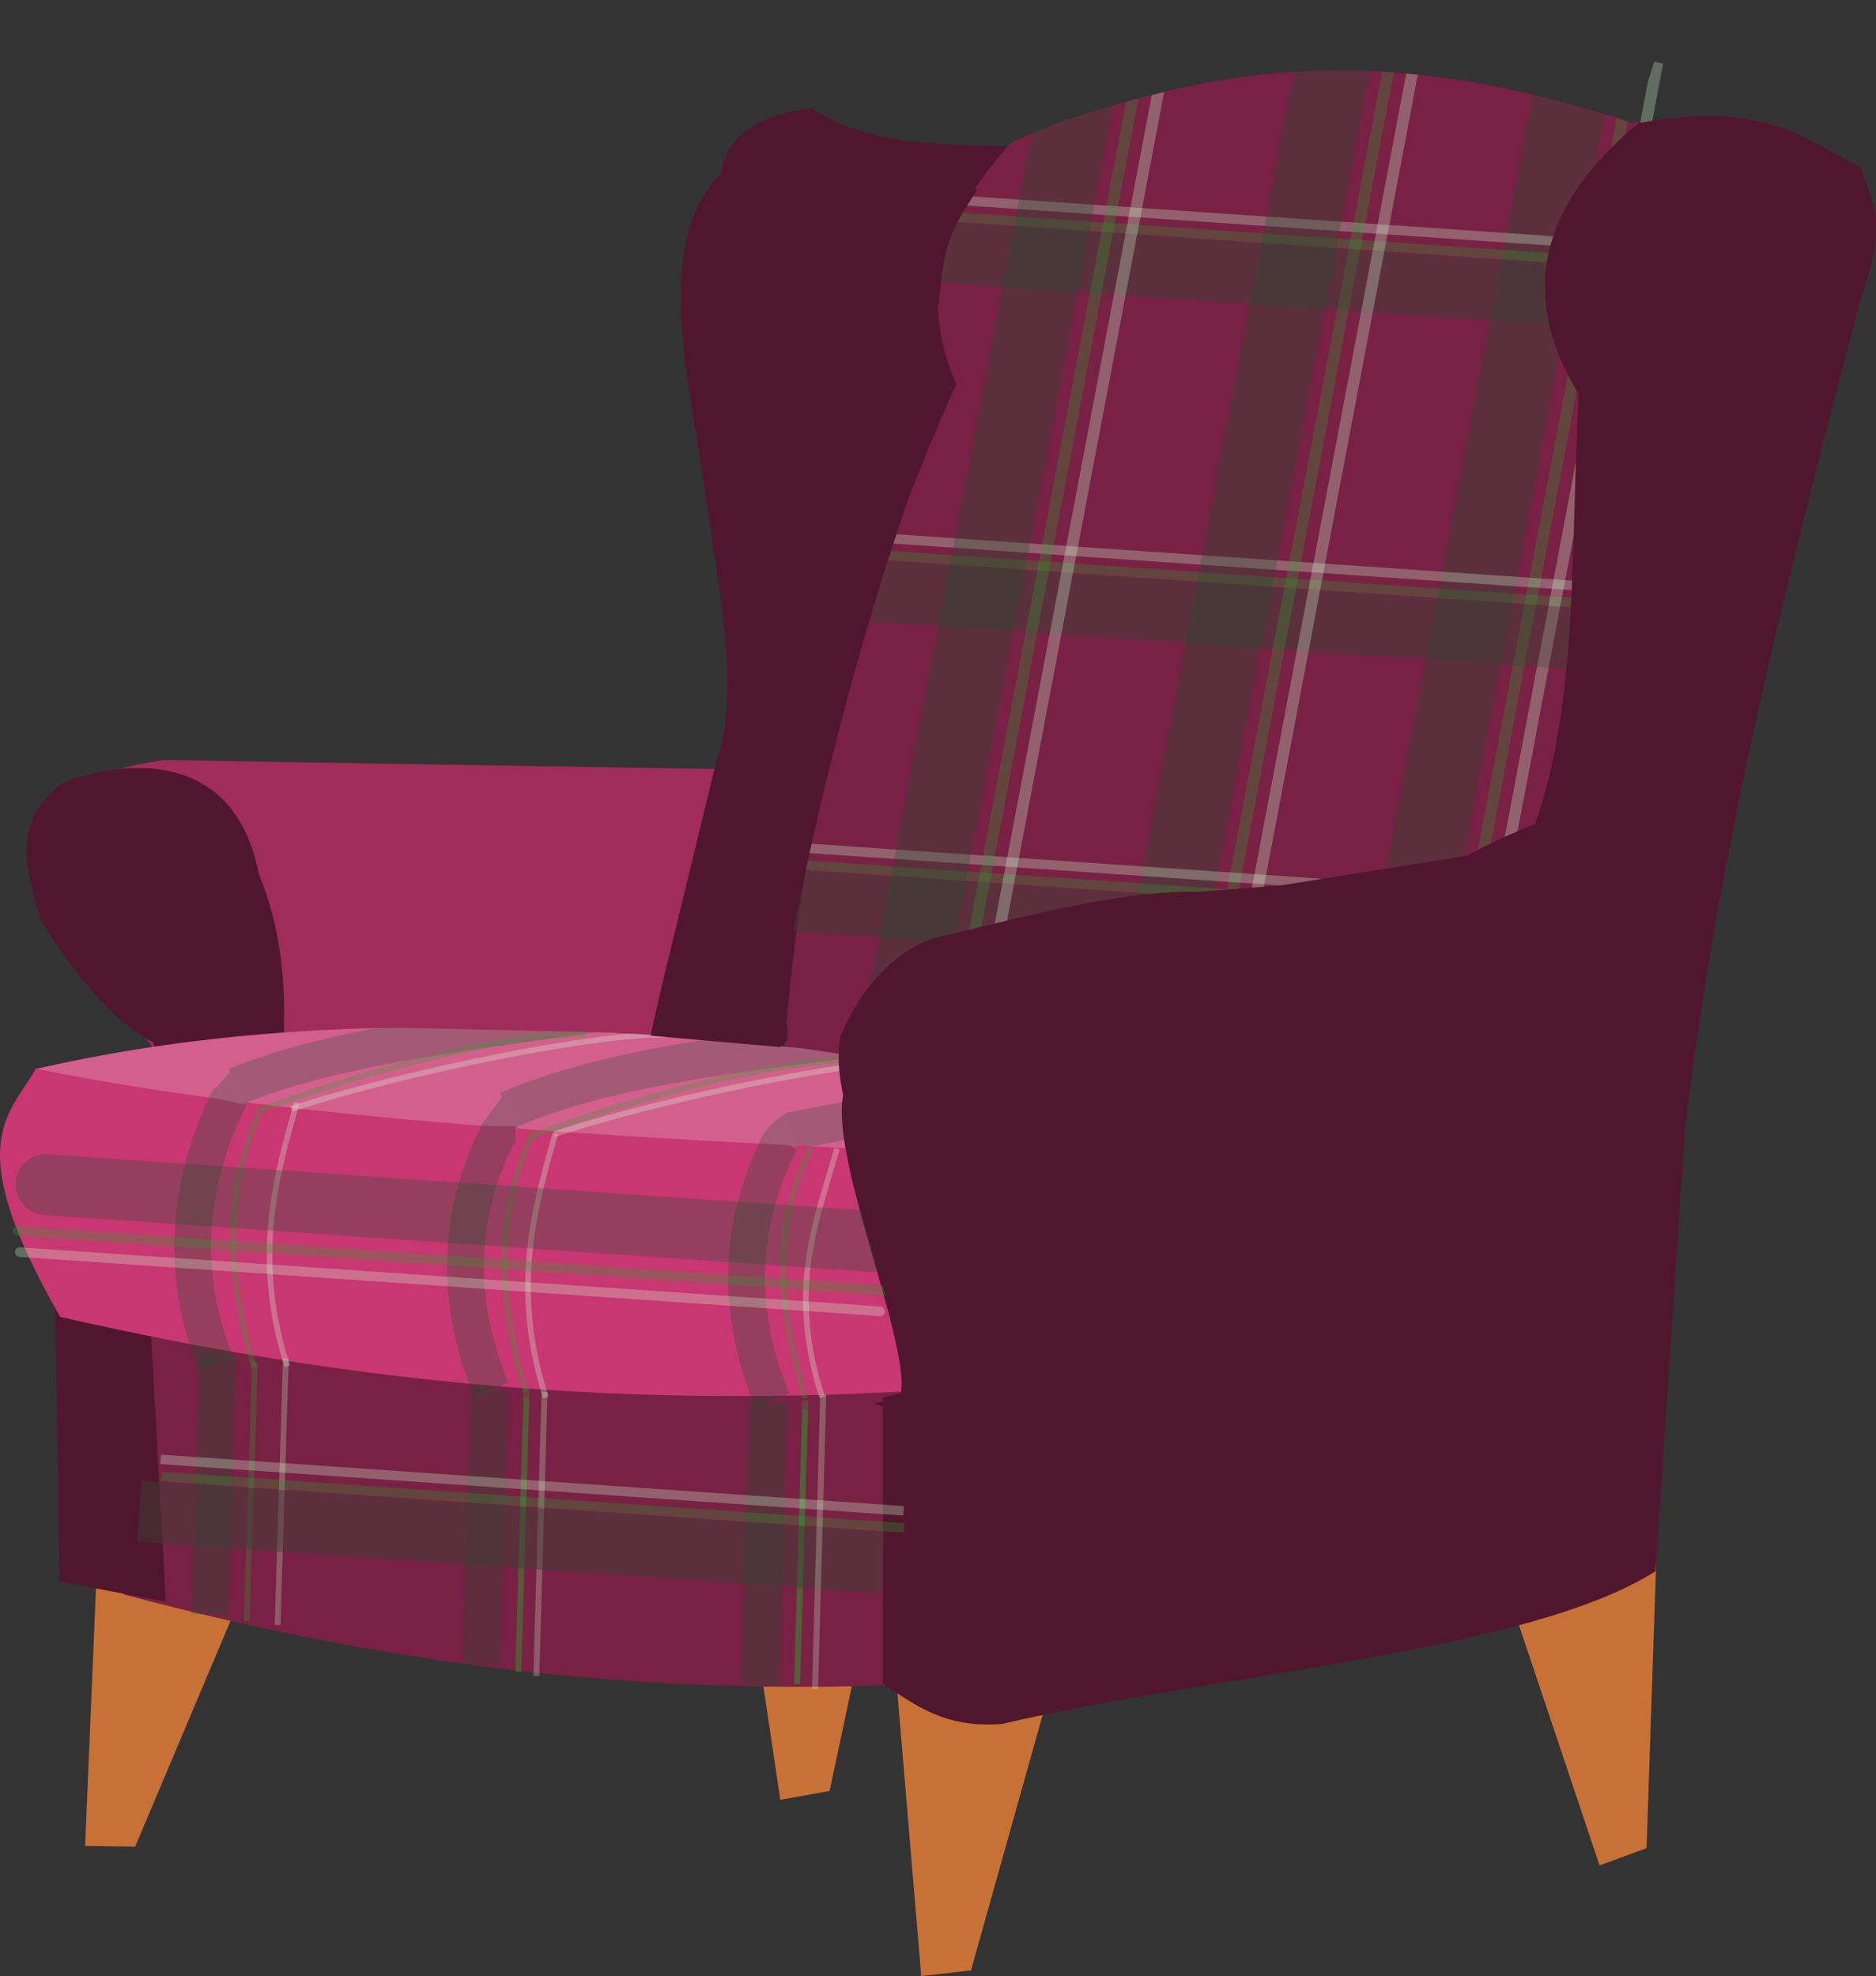 <?xml version="1.0" encoding="UTF-8" standalone="no"?>
<svg
   xmlns:dc="http://purl.org/dc/elements/1.1/"
   xmlns:cc="http://creativecommons.org/ns#"
   xmlns:rdf="http://www.w3.org/1999/02/22-rdf-syntax-ns#"
   xmlns:svg="http://www.w3.org/2000/svg"
   xmlns="http://www.w3.org/2000/svg"
   xmlns:sodipodi="http://sodipodi.sourceforge.net/DTD/sodipodi-0.dtd"
   xmlns:inkscape="http://www.inkscape.org/namespaces/inkscape"
   width="178.499mm"
   height="188.003mm"
   viewBox="0 0 178.499 188.003"
   version="1.1"
   id="svg21430"
   inkscape:version="1.0.1 (3bc2e813f5, 2020-09-07)"
   sodipodi:docname="chair.svg">
  <rect x="0" y="0" width="178.499" height="188.003" fill="#333333" stroke="none"/>
  <defs
     id="defs21424">
    <inkscape:path-effect
       effect="powerclip"
       id="path-effect21706"
       is_visible="true"
       lpeversion="1"
       inverse="true"
       flatten="false"
       hide_clip="false"
       message="Use fill-rule evenodd on &lt;b&gt;fill and stroke&lt;/b&gt; dialog if no flatten result after convert clip to paths." />
    <clipPath
       clipPathUnits="userSpaceOnUse"
       id="clipPath21702">
      <path
         style="display:none;fill:#ffffff;stroke:#ffffff;stroke-width:0.306px;stroke-linecap:butt;stroke-linejoin:miter;stroke-opacity:1"
         d="m 102.714,95.408 c 15.257,-4.972 30.393,-10.081 58.028,-0.907 l 4.307,-13.827 -82.282,-2.493 z"
         id="path21704"
         sodipodi:nodetypes="ccccc" />
      <path
         id="lpe_path-effect21706"
         style="fill:#ffffff;stroke:#ffffff;stroke-width:0.306px;stroke-linecap:butt;stroke-linejoin:miter;stroke-opacity:1"
         class="powerclip"
         d="M 0.198,77.713 H 188.698 V 275.716 H 0.198 Z M 102.714,95.408 c 15.257,-4.972 30.393,-10.081 58.028,-0.907 l 4.307,-13.827 -82.282,-2.493 z" />
    </clipPath>
  </defs>
  <sodipodi:namedview
     id="base"
     pagecolor="#ffffff"
     bordercolor="#666666"
     borderopacity="1.0"
     inkscape:pageopacity="0.0"
     inkscape:pageshadow="2"
     inkscape:zoom="0.927043"
     inkscape:cx="501.16651"
     inkscape:cy="11.199019"
     inkscape:document-units="mm"
     inkscape:current-layer="layer1"
     inkscape:document-rotation="0"
     showgrid="false"
     inkscape:window-width="1267"
     inkscape:window-height="730"
     inkscape:window-x="50"
     inkscape:window-y="0"
     inkscape:window-maximized="0" />
  <g
     inkscape:label="Layer 1"
     inkscape:groupmode="layer"
     id="layer1"
     transform="translate(-2.344,-90.705)">
    <g
       id="g21696"
       clip-path="url(#clipPath21702)"
       inkscape:path-effect="#path-effect21706"
       transform="translate(-2.854,7.991)">
      <path
         style="fill:#c87137;stroke:#c87137;stroke-width:0;stroke-linecap:butt;stroke-linejoin:miter;stroke-miterlimit:4;stroke-dasharray:none;stroke-opacity:1"
         d="m 75.383,226.747 4.061,27.198 4.69,-0.837 5.654,-26.631 z"
         id="path20490"
         sodipodi:nodetypes="ccccc"
         inkscape:original-d="m 75.383141,226.74745 4.06128,27.19754 4.6903,-0.83689 5.65375,-26.63149 z" />
      <path
         style="fill:#c87137;stroke:#c87137;stroke-width:0;stroke-linecap:butt;stroke-linejoin:miter;stroke-miterlimit:4;stroke-dasharray:none;stroke-opacity:1"
         d="m 90.546,243.314 2.306,27.402 4.734,-0.534 7.352,-26.213 z"
         id="path20486"
         sodipodi:nodetypes="ccccc"
         inkscape:original-d="m 90.545631,243.3143 2.30628,27.4022 4.73435,-0.53394 7.352369,-26.21342 z" />
      <path
         style="fill:#a02c5a;fill-opacity:1;stroke:#a02c5a;stroke-width:0.306px;stroke-linecap:butt;stroke-linejoin:miter;stroke-opacity:1"
         d="m 78.168,156.111 -57.354,-0.933 c -12.499,1.754 -11.791,6.894 -10.259,15.388 0.99,2.478 1.737,4.962 5.129,6.528 14.403,16.182 1.368,14.072 1.865,20.983 l 62.95,-4.197 z"
         id="path20415"
         sodipodi:nodetypes="ccccccc"
         inkscape:original-d="m 78.168321,156.11051 -57.35426,-0.93259 c -12.4990902,1.7543 -11.7906802,6.8935 -10.25853,15.38773 0.99046,2.47763 1.73667,4.96235 5.12927,6.52811 14.4031,16.182 1.36753,14.07157 1.86516,20.98329 l 62.94986,-4.19665 z" />
      <path
         style="fill:#50162d;fill-opacity:1;stroke:#50162d;stroke-width:0.306px;stroke-linecap:butt;stroke-linejoin:miter;stroke-opacity:1"
         d="m 11.022,157.509 c 0.35,-0.402 15.781,-6.488 18.652,8.393 3.226,7.772 2.49,15.543 1.865,23.315 l 1.865,23.315 -13.989,-3.73 c 0.157,-9.015 3.411,-18.473 0.466,-27.045 -4.104,-2.035 -7.491,-6.576 -10.725,-11.657 -1.063,-4.317 -2.984,-8.695 1.865,-12.59 z"
         id="path20417"
         sodipodi:nodetypes="cccccccc"
         inkscape:original-d="m 11.021861,157.50938 c 0.35017,-0.40248 15.78138,-6.48767 18.6518,8.39332 3.22619,7.77158 2.48963,15.54316 1.86518,23.31475 l 1.86516,23.31475 -13.98886,-3.73037 c 0.15728,-9.0153 3.41068,-18.47291 0.46631,-27.04511 -4.10384,-2.03466 -7.49148,-6.57587 -10.7247902,-11.65737 -1.0631,-4.317 -2.98375,-8.69526 1.8652002,-12.58997 z" />
      <path
         style="fill:#50162d;fill-opacity:1;stroke:#50162d;stroke-width:0.306px;stroke-linecap:butt;stroke-linejoin:miter;stroke-opacity:1"
         d="m 102.882,96.891 c -7.127,-0.378 -14.566,0.176 -20.517,-3.73 -5.404,0.718 -7.961,2.859 -8.393,6.062 -6.701,6.851 -2.917,19.694 -1.399,31.242 1.245,8.861 3.241,18.222 0.933,24.714 l -7.927,32.641 27.045,8.86 z"
         id="path20413"
         sodipodi:nodetypes="cccccccc"
         inkscape:original-d="m 102.88198,96.891027 c -7.127359,-0.37836 -14.565609,0.175965 -20.516999,-3.730361 -5.40376,0.717616 -7.96095,2.858519 -8.39331,6.061835 -6.70104,6.851209 -2.91685,19.693969 -1.39887,31.241759 1.24531,8.86085 3.24063,18.22171 0.93257,24.71366 l -7.92702,32.64065 27.04512,8.8596 z" />
      <path
         style="fill:#782144;fill-opacity:1;stroke:#782144;stroke-width:0.306px;stroke-linecap:butt;stroke-linejoin:miter;stroke-opacity:1"
         d="m 161.169,94.56 c -19.895,-7.001 -39.791,-7.288 -59.686,1.865 -5.938,6.559 -9.094,13.814 -5.129,22.848 -9.493,20.997 -15.978,44.143 -16.787,71.343 l 70.877,13.056 18.186,-81.135 z"
         id="path20411"
         sodipodi:nodetypes="ccccccc"
         inkscape:original-d="m 161.16885,94.559551 c -19.89526,-7.000875 -39.79052,-7.288209 -59.68576,1.865181 -5.938269,6.559018 -9.093629,13.813778 -5.129249,22.848458 -9.49323,20.99698 -15.97836,44.14259 -16.7866,71.34313 l 70.876819,13.05627 18.18551,-81.13533 z" />
      <path
         style="opacity:0.287;fill:none;stroke:#16502d;stroke-width:5.829;stroke-linecap:butt;stroke-linejoin:miter;stroke-miterlimit:4;stroke-dasharray:none;stroke-opacity:1"
         d="M 155.832,143.54 85.145,138.69"
         id="path21303"
         inkscape:original-d="M 155.83243,143.54016 85.144741,138.6905" />
      <path
         style="fill:#d35f8d;fill-opacity:1;stroke:#d35f8d;stroke-width:0.306px;stroke-linecap:butt;stroke-linejoin:miter;stroke-opacity:1"
         d="m 105.68,185.487 c -39.025,-5.149 -68.865,-7.386 -96.989,-0.933 25.81,6.834 63.151,5.98 95.59,8.393 1.947,-2.487 1.917,-4.974 1.399,-7.461 z"
         id="path20403"
         sodipodi:nodetypes="cccc"
         inkscape:original-d="m 105.67973,185.48708 c -39.024709,-5.14853 -68.865479,-7.38619 -96.9893592,-0.93259 25.8098902,6.83351 63.1505402,5.97984 95.5904792,8.39332 1.9468,-2.48691 1.9175,-4.97382 1.39888,-7.46073 z" />
      <path
         style="opacity:0.25;fill:none;stroke:#16502d;stroke-width:3.592;stroke-linecap:butt;stroke-linejoin:miter;stroke-miterlimit:4;stroke-dasharray:none;stroke-opacity:1"
         d="m 27.661,186.067 c 11.658,-4.737 28.792,-5.824 43.686,-8.404"
         id="path20652"
         sodipodi:nodetypes="cc"
         inkscape:original-d="m 27.660641,186.06699 c 11.65843,-4.73705 28.7917,-5.82421 43.68584,-8.40411" />
      <path
         style="fill:#c87137;stroke:#c87137;stroke-width:0;stroke-linecap:butt;stroke-linejoin:miter;stroke-miterlimit:4;stroke-dasharray:none;stroke-opacity:1"
         d="m 14.456,230.86 -1.161,27.475 4.764,0.066 10.593,-25.08 z"
         id="path20488"
         sodipodi:nodetypes="ccccc"
         inkscape:original-d="m 14.456081,230.8601 -1.16106,27.47456 4.76391,0.0662 10.59326,-25.07953 z" />
      <path
         style="fill:#782144;fill-opacity:1;stroke:#782144;stroke-width:0.33px;stroke-linecap:butt;stroke-linejoin:miter;stroke-opacity:1"
         d="m 14.764,207.097 c -2.551,5.178 -7.034,8.104 2.331,27.173 25.689,6.827 53.759,10.878 88.11,7.609 6.359,-0.028 14.26,3.538 13.519,-13.043 6.667,-12.483 -11.935,-17.21 -8.391,-11.956 -18.576,-17.005 -70.155,-3.705 -95.569,-9.782 z"
         id="path20421"
         sodipodi:nodetypes="cccccc"
         inkscape:original-d="m 14.763911,207.09662 c -2.55087,5.17828 -7.0343402,8.10356 2.33096,27.17333 25.6895,6.82661 53.75948,10.87814 88.109529,7.60855 6.35912,-0.0282 14.25976,3.5376 13.51946,-13.04321 6.66745,-12.48273 -11.93538,-17.20969 -8.39139,-11.95626 -18.576129,-17.00452 -70.154969,-3.70513 -95.568559,-9.78241 z" />
      <path
         style="fill:#50162d;fill-opacity:1;stroke:#50162d;stroke-width:0.306px;stroke-linecap:butt;stroke-linejoin:miter;stroke-opacity:1"
         d="m 10.556,204.139 0.466,28.91 9.792,1.865 -1.399,-25.18 z"
         id="path20407"
         sodipodi:nodetypes="ccccc"
         inkscape:original-d="m 10.555531,204.13887 0.46633,28.91032 9.7922,1.86517 -1.39892,-25.17991 z" />
      <path
         style="opacity:0.25;fill:none;stroke:#16502d;stroke-width:3.592;stroke-linecap:butt;stroke-linejoin:miter;stroke-miterlimit:4;stroke-dasharray:none;stroke-opacity:1"
         d="m 80.248,190.374 43.686,-8.404"
         id="path20662"
         sodipodi:nodetypes="cc"
         inkscape:original-d="m 80.248361,190.37374 43.685849,-8.40411" />
      <path
         style="opacity:0.287;fill:none;stroke:#2ca02c;stroke-width:1.101;stroke-linecap:butt;stroke-linejoin:miter;stroke-miterlimit:4;stroke-dasharray:none;stroke-opacity:1"
         d="M 160.658,88.226 141.423,189.691"
         id="path21275"
         inkscape:original-d="M 160.65807,88.225763 141.42292,189.69134" />
      <path
         style="opacity:0.287;fill:none;stroke:#2ca02c;stroke-width:0.904;stroke-linecap:butt;stroke-linejoin:miter;stroke-miterlimit:4;stroke-dasharray:none;stroke-opacity:1"
         d="M 157.929,140.246 87.241,135.396"
         id="path21305"
         inkscape:original-d="M 157.92924,140.24565 87.241461,135.39598" />
      <path
         style="fill:#c83771;fill-opacity:1;stroke:#c83771;stroke-width:0.306px;stroke-linecap:butt;stroke-linejoin:miter;stroke-opacity:1"
         d="m 8.69,184.554 c -2.551,4.443 -7.036,6.953 2.331,23.315 25.695,5.857 53.772,9.333 88.13,6.528 6.361,-0.024 14.263,3.035 13.523,-11.191 6.669,-10.71 -11.938,-14.766 -8.393,-10.258 -35.139,-1.569 -70.171,-3.179 -95.59,-8.393 z"
         id="path20405"
         sodipodi:nodetypes="cccccc"
         inkscape:original-d="m 8.6903708,184.55449 c -2.55145,4.44296 -7.03597,6.95287 2.3314902,23.31475 25.69539,5.85723 53.77183,9.33345 88.129756,6.52816 6.360553,-0.0243 14.263023,3.03525 13.522563,-11.1911 6.66896,-10.7102 -11.93813,-14.76594 -8.39333,-10.25849 -35.139129,-1.5694 -70.171069,-3.17901 -95.5904792,-8.39332 z" />
      <path
         style="opacity:0.287;fill:none;stroke:#16502d;stroke-width:5.829;stroke-linecap:butt;stroke-linejoin:miter;stroke-miterlimit:4;stroke-dasharray:none;stroke-opacity:1"
         d="M 155.832,110.9 85.145,106.05"
         id="path21313"
         inkscape:original-d="M 155.83243,110.8995 85.144741,106.04984" />
      <path
         style="opacity:0.287;fill:none;stroke:#16502d;stroke-width:7.096;stroke-linecap:butt;stroke-linejoin:miter;stroke-miterlimit:4;stroke-dasharray:none;stroke-opacity:1"
         d="M 155.494,87.247 136.258,188.712"
         id="path21277"
         inkscape:original-d="M 155.49356,87.246707 136.2584,188.71228" />
      <path
         style="opacity:0.287;fill:none;stroke:#d5ffd5;stroke-width:0.904;stroke-linecap:butt;stroke-linejoin:miter;stroke-miterlimit:4;stroke-dasharray:none;stroke-opacity:1"
         d="M 157.858,138.62 87.171,133.77"
         id="path21307"
         inkscape:original-d="M 157.8584,138.61993 87.170621,133.77021" />
      <path
         style="opacity:0.287;fill:none;stroke:#d5ffd5;stroke-width:0.535;stroke-linecap:butt;stroke-linejoin:miter;stroke-miterlimit:4;stroke-dasharray:none;stroke-opacity:1"
         d="m 57.921,190.628 c 11.231,-3.679 29.574,-7.281 35.627,-7.05"
         id="path21241"
         sodipodi:nodetypes="cc"
         inkscape:original-d="m 57.920601,190.62782 c 11.23066,-3.67911 29.57378,-7.28076 35.62683,-7.04982" />
      <path
         style="opacity:0.287;fill:none;stroke:#2ca02c;stroke-width:0.904;stroke-linecap:butt;stroke-linejoin:miter;stroke-miterlimit:4;stroke-dasharray:none;stroke-opacity:1"
         d="M 157.929,107.605 87.241,102.755"
         id="path21315"
         inkscape:original-d="M 157.92924,107.60499 87.241461,102.75532" />
      <path
         style="opacity:0.287;fill:none;stroke:#d5ffd5;stroke-width:1.101;stroke-linecap:butt;stroke-linejoin:miter;stroke-miterlimit:4;stroke-dasharray:none;stroke-opacity:1"
         d="M 162.904,88.651 143.668,190.117"
         id="path21279"
         inkscape:original-d="M 162.90353,88.65144 143.66836,190.11701" />
      <path
         style="opacity:0.287;fill:#5c2f3e;fill-opacity:1;stroke:#5c2f3e;stroke-width:5.829;stroke-linecap:butt;stroke-linejoin:miter;stroke-miterlimit:4;stroke-dasharray:none;stroke-opacity:1"
         d="M 155.832,143.54 85.145,138.69"
         id="path21309"
         inkscape:original-d="M 155.83243,143.54016 85.144741,138.6905" />
      <path
         style="opacity:0.25;fill:none;stroke:#16502d;stroke-width:3.592;stroke-linecap:butt;stroke-linejoin:miter;stroke-miterlimit:4;stroke-dasharray:none;stroke-opacity:1"
         d="m 53.501,188.334 c 12.129,-5.235 28.866,-5.861 43.686,-8.404"
         id="path20660"
         sodipodi:nodetypes="cc"
         inkscape:original-d="m 53.501161,188.3337 c 12.12851,-5.23481 28.86596,-5.86067 43.68585,-8.40411" />
      <path
         style="opacity:0.287;fill:none;stroke:#d5ffd5;stroke-width:0.904;stroke-linecap:butt;stroke-linejoin:miter;stroke-miterlimit:4;stroke-dasharray:none;stroke-opacity:1"
         d="M 157.858,105.979 87.171,101.13"
         id="path21317"
         inkscape:original-d="M 157.8584,105.97927 87.170621,101.12956" />
      <path
         style="opacity:0.287;fill:none;stroke:#2ca02c;stroke-width:1.101;stroke-linecap:butt;stroke-linejoin:miter;stroke-miterlimit:4;stroke-dasharray:none;stroke-opacity:1"
         d="M 138.251,84.353 119.016,185.819"
         id="path21281"
         inkscape:original-d="M 138.25147,84.353256 119.0163,185.81883" />
      <path
         style="opacity:1;fill:#50162d;fill-opacity:1;fill-rule:evenodd;stroke:#5c2f3e;stroke-width:0;stroke-linejoin:round;stroke-opacity:1;paint-order:stroke markers fill"
         id="rect21311"
         width="4.42"
         height="6.46"
         x="158.936"
         y="132.056"
         ry="2.21"
         transform="rotate(1.248)"
         d="m 161.146,132.056 c 1.224,0 2.21,0.986 2.21,2.21 l 0,2.04 c 0,1.224 -0.986,2.21 -2.21,2.21 -1.224,0 -2.21,-0.986 -2.21,-2.21 v -2.04 c 0,-1.224 0.986,-2.21 2.21,-2.21 z"
         sodipodi:type="rect" />
      <path
         style="opacity:0.287;fill:#5c2f3e;fill-opacity:1;stroke:#5c2f3e;stroke-width:5.829;stroke-linecap:butt;stroke-linejoin:miter;stroke-miterlimit:4;stroke-dasharray:none;stroke-opacity:1"
         d="M 155.832,110.9 85.145,106.05"
         id="path21319"
         inkscape:original-d="M 155.83243,110.8995 85.144741,106.04984" />
      <path
         style="fill:#c87137;stroke:#c87137;stroke-width:0;stroke-linecap:butt;stroke-linejoin:miter;stroke-miterlimit:4;stroke-dasharray:none;stroke-opacity:1"
         d="m 148.648,234.118 8.746,26.071 4.472,-1.643 0.919,-27.209 z"
         id="path21325"
         sodipodi:nodetypes="ccccc"
         inkscape:original-d="m 148.64796,234.11753 8.74613,26.07114 4.47224,-1.64271 0.91858,-27.2095 z" />
      <path
         style="fill:#50162d;fill-opacity:1;stroke:#50162d;stroke-width:0.306px;stroke-linecap:butt;stroke-linejoin:miter;stroke-opacity:1"
         d="m 89.359,215.796 2e-5,27.045 c 3.034,1.94 5.763,4.184 11.191,3.73 20.672,-4.818 49.855,-6.8 62.017,-14.455 l 2.798,-41.967 c 3.214,-27.217 9.916,-53.272 16.787,-79.27 2.754,-7.713 0.716,-9.037 0,-12.124 -5.301,-2.528 -8.64,-6.364 -20.983,-4.197 -8.882,7.379 -11.624,15.782 -5.596,25.646 -0.807,14.073 0.03,29.241 -4.197,41.034 -38.4,14.972 4.534,37.958 -62.017,54.557 z"
         id="path20409"
         sodipodi:nodetypes="ccccccccccc"
         inkscape:original-d="m 89.359401,215.79627 2e-5,27.04511 c 3.03374,1.94007 5.76332,4.18432 11.191069,3.73038 20.67243,-4.8184 49.85541,-6.79994 62.01726,-14.45518 l 2.79775,-41.96655 c 3.21416,-27.21718 9.91571,-53.27189 16.78663,-79.27015 2.75398,-7.71318 0.71591,-9.03699 0,-12.123673 -5.30114,-2.527746 -8.64011,-6.363598 -20.98328,-4.196656 -8.88212,7.379259 -11.62415,15.781859 -5.59554,25.646229 -0.80675,14.07275 0.0299,29.24108 -4.19666,41.03397 -38.40028,14.97191 4.53365,37.95756 -62.017249,54.55652 z" />
      <path
         style="opacity:1;fill:#50162d;fill-opacity:1;fill-rule:evenodd;stroke:#5c2f3e;stroke-width:0;stroke-linejoin:round;stroke-opacity:1;paint-order:stroke markers fill"
         id="rect21321"
         width="4.42"
         height="6.46"
         x="158.225"
         y="99.423"
         ry="2.21"
         transform="rotate(1.248)"
         d="m 160.435,99.423 c 1.224,0 2.21,0.986 2.21,2.21 v 2.04 c 0,1.224 -0.986,2.21 -2.21,2.21 -1.224,0 -2.21,-0.986 -2.21,-2.21 v -2.04 c 0,-1.224 0.986,-2.21 2.21,-2.21 z"
         sodipodi:type="rect" />
      <path
         style="opacity:0.287;fill:none;stroke:#16502d;stroke-width:5.829;stroke-linecap:butt;stroke-linejoin:miter;stroke-miterlimit:4;stroke-dasharray:none;stroke-opacity:1"
         d="M 148.126,173.007 77.438,168.158"
         id="path21293"
         inkscape:original-d="M 148.12561,173.00742 77.437921,168.15776" />
      <path
         style="opacity:0.287;fill:none;stroke:#16502d;stroke-width:7.096;stroke-linecap:butt;stroke-linejoin:miter;stroke-miterlimit:4;stroke-dasharray:none;stroke-opacity:1"
         d="M 133.087,83.374 113.852,184.84"
         id="path21283"
         inkscape:original-d="M 133.08695,83.3742 113.85177,184.83978" />
      <path
         style="fill:#782144;fill-opacity:1;stroke:#782144;stroke-width:0.306px;stroke-linecap:butt;stroke-linejoin:miter;stroke-opacity:1"
         d="m 80.373,179.56 -0.401,2.484 7.293,1.122 2.004,-4.167 z"
         id="path21247"
         sodipodi:nodetypes="ccccc"
         inkscape:original-d="m 80.373471,179.56009 -0.40074,2.48435 7.29277,1.12194 2.00353,-4.16728 z" />
      <path
         style="opacity:0.287;fill:none;stroke:#2ca02c;stroke-width:0.904;stroke-linecap:butt;stroke-linejoin:miter;stroke-miterlimit:4;stroke-dasharray:none;stroke-opacity:1"
         d="M 150.222,169.713 79.535,164.863"
         id="path21295"
         inkscape:original-d="M 150.2224,169.7129 79.534641,164.86324" />
      <path
         style="opacity:0.287;fill:none;stroke:#d5ffd5;stroke-width:1.101;stroke-linecap:butt;stroke-linejoin:miter;stroke-miterlimit:4;stroke-dasharray:none;stroke-opacity:1"
         d="M 140.497,84.779 121.262,186.245"
         id="path21285"
         inkscape:original-d="M 140.49691,84.778931 121.26175,186.24451" />
      <path
         style="opacity:0.287;fill:none;stroke:#d5ffd5;stroke-width:0.904;stroke-linecap:butt;stroke-linejoin:miter;stroke-miterlimit:4;stroke-dasharray:none;stroke-opacity:1"
         d="M 150.152,168.087 79.464,163.237"
         id="path21297"
         inkscape:original-d="M 150.15158,168.08719 79.463801,163.23747" />
      <path
         style="fill:#50162d;fill-opacity:1;stroke:#50162d;stroke-width:0.306px;stroke-linecap:butt;stroke-linejoin:miter;stroke-opacity:1"
         d="m 155.107,162.639 -52.691,8.393 c -12.8,1.135 -12.268,2.733 -16.687,15.349 -2.302,6.571 10.386,32.917 3.164,29.882 l 68.079,-9.326 z"
         id="path20419"
         sodipodi:nodetypes="ccsccc"
         inkscape:original-d="m 155.10703,162.63862 -52.69133,8.39332 c -12.800179,1.13459 -12.267989,2.7335 -16.687009,15.34874 -2.30185,6.57121 10.38635,32.91722 3.16444,29.88189 l 68.079059,-9.32591 z" />
      <path
         style="opacity:0.287;fill:#5c2f3e;fill-opacity:1;stroke:#5c2f3e;stroke-width:5.829;stroke-linecap:butt;stroke-linejoin:miter;stroke-miterlimit:4;stroke-dasharray:none;stroke-opacity:1"
         d="M 148.126,173.007 77.438,168.158"
         id="path21299"
         inkscape:original-d="M 148.12561,173.00742 77.437921,168.15776" />
      <path
         style="opacity:0.287;fill:none;stroke:#2ca02c;stroke-width:1.101;stroke-linecap:butt;stroke-linejoin:miter;stroke-miterlimit:4;stroke-dasharray:none;stroke-opacity:1"
         d="M 113.74,87.97 94.505,189.435"
         id="path21287"
         inkscape:original-d="M 113.73997,87.969555 94.504801,189.43513" />
      <path
         style="opacity:0.287;fill:none;stroke:#16502d;stroke-width:3.494;stroke-linecap:butt;stroke-linejoin:miter;stroke-miterlimit:4;stroke-dasharray:none;stroke-opacity:1"
         d="m 25.153,236.304 0.783,-24.674"
         id="path20548"
         inkscape:original-d="m 25.153171,236.30357 0.78308,-24.67385" />
      <path
         style="opacity:0.287;fill:none;stroke:#2ca02c;stroke-width:0.542;stroke-linecap:butt;stroke-linejoin:miter;stroke-miterlimit:4;stroke-dasharray:none;stroke-opacity:1"
         d="m 28.673,236.96 0.783,-24.674"
         id="path20550"
         inkscape:original-d="m 28.672711,236.96011 0.78308,-24.67387" />
      <path
         style="opacity:0.25;fill:none;stroke:#d5ffd5;stroke-width:0.549;stroke-linecap:butt;stroke-linejoin:miter;stroke-miterlimit:4;stroke-dasharray:none;stroke-opacity:1"
         d="m 31.612,237.326 0.782,-25.355"
         id="path20552"
         inkscape:original-d="m 31.612071,237.32574 0.7823,-25.3548" />
      <path
         style="opacity:0.25;fill:none;stroke:#16502d;stroke-width:3.592;stroke-linecap:butt;stroke-linejoin:miter;stroke-miterlimit:4;stroke-dasharray:none;stroke-opacity:1"
         d="m 50.998,241.079 0.782,-26.106"
         id="path20562"
         inkscape:original-d="m 50.998251,241.0786 0.78201,-26.10591" />
      <path
         style="opacity:0.25;fill:none;stroke:#2ca02c;stroke-width:0.557;stroke-linecap:butt;stroke-linejoin:miter;stroke-miterlimit:4;stroke-dasharray:none;stroke-opacity:1"
         d="m 54.513,241.773 0.782,-26.106"
         id="path20564"
         inkscape:original-d="m 54.513051,241.77322 0.78202,-26.1059" />
      <path
         style="opacity:0.25;fill:none;stroke:#d5ffd5;stroke-width:0.567;stroke-linecap:butt;stroke-linejoin:miter;stroke-miterlimit:4;stroke-dasharray:none;stroke-opacity:1"
         d="m 56.228,242.16 0.781,-27.014"
         id="path20566"
         inkscape:original-d="m 56.227531,242.16018 0.78105,-27.01378" />
      <path
         style="opacity:0.25;fill:none;stroke:#2ca02c;stroke-width:0.567;stroke-linecap:butt;stroke-linejoin:miter;stroke-miterlimit:4;stroke-dasharray:none;stroke-opacity:1"
         d="m 54.514,241.774 0.781,-27.014"
         id="path20570"
         inkscape:original-d="m 54.513561,241.77381 0.78101,-27.01376" />
      <path
         style="opacity:0.287;fill:none;stroke:#16502d;stroke-width:3.642;stroke-linecap:butt;stroke-linejoin:miter;stroke-miterlimit:4;stroke-dasharray:none;stroke-opacity:1"
         d="m 77.521,243.029 0.78,-26.906"
         id="path20574"
         inkscape:original-d="m 77.521121,243.02948 0.78019,-26.90628" />
      <path
         style="opacity:0.287;fill:none;stroke:#2ca02c;stroke-width:0.557;stroke-linecap:butt;stroke-linejoin:miter;stroke-miterlimit:4;stroke-dasharray:none;stroke-opacity:1"
         d="m 81.035,242.927 0.782,-26.106"
         id="path20576"
         inkscape:original-d="m 81.035011,242.92724 0.78202,-26.1059" />
      <path
         style="opacity:0.287;fill:none;stroke:#2ca02c;stroke-width:0.567;stroke-linecap:butt;stroke-linejoin:miter;stroke-miterlimit:4;stroke-dasharray:none;stroke-opacity:1"
         d="m 81.036,242.928 0.781,-27.014"
         id="path20582"
         inkscape:original-d="m 81.035521,242.92783 0.781,-27.01376" />
      <path
         style="opacity:0.287;fill:none;stroke:#16502d;stroke-width:5.829;stroke-linecap:butt;stroke-linejoin:miter;stroke-miterlimit:4;stroke-dasharray:none;stroke-opacity:1"
         d="m 89.139,231.371 -70.685,-4.896"
         id="path20586"
         inkscape:original-d="m 89.139241,231.37112 -70.68451,-4.89576" />
      <path
         style="opacity:0.287;fill:none;stroke:#2ca02c;stroke-width:0.904;stroke-linecap:butt;stroke-linejoin:miter;stroke-miterlimit:4;stroke-dasharray:none;stroke-opacity:1"
         d="m 91.238,228.078 -70.685,-4.896"
         id="path20588"
         inkscape:original-d="m 91.238171,228.07799 -70.68458,-4.89578" />
      <path
         style="opacity:0.287;fill:none;stroke:#d5ffd5;stroke-width:0.904;stroke-linecap:butt;stroke-linejoin:miter;stroke-miterlimit:4;stroke-dasharray:none;stroke-opacity:1"
         d="m 91.168,226.452 -70.685,-4.896"
         id="path20590"
         inkscape:original-d="m 91.168411,226.45222 -70.68461,-4.89581" />
      <path
         style="opacity:0.287;fill:#5c2f3e;fill-opacity:1;stroke:#5c2f3e;stroke-width:5.829;stroke-linecap:butt;stroke-linejoin:miter;stroke-miterlimit:4;stroke-dasharray:none;stroke-opacity:1"
         d="m 89.139,231.371 -70.685,-4.896"
         id="path20592"
         inkscape:original-d="m 89.139241,231.37112 -70.68451,-4.89576" />
      <path
         style="opacity:0.287;fill:none;stroke:#16502d;stroke-width:3.494;stroke-linecap:butt;stroke-linejoin:miter;stroke-miterlimit:4;stroke-dasharray:none;stroke-opacity:1"
         d="m 25.764,212.434 c -3.591,-8.687 -2.614,-17.63 1.35,-25.411"
         id="path20610"
         sodipodi:nodetypes="cc"
         inkscape:original-d="m 25.764491,212.43442 c -3.59109,-8.68688 -2.61422,-17.63028 1.34977,-25.41053" />
      <path
         style="opacity:0.287;fill:none;stroke:#16502d;stroke-width:3.494;stroke-linecap:butt;stroke-linejoin:miter;stroke-miterlimit:4;stroke-dasharray:none;stroke-opacity:1"
         d="m 51.945,214.928 c -3.591,-8.687 -3.181,-16.894 0.783,-24.674"
         id="path20612"
         sodipodi:nodetypes="cc"
         inkscape:original-d="m 51.945031,214.9278 c -3.59109,-8.68686 -3.18091,-16.89358 0.78308,-24.67385" />
      <path
         style="opacity:0.287;fill:none;stroke:#16502d;stroke-width:3.494;stroke-linecap:butt;stroke-linejoin:miter;stroke-miterlimit:4;stroke-dasharray:none;stroke-opacity:1"
         d="m 78.692,215.948 c -3.591,-8.687 -3.181,-16.894 0.783,-24.674"
         id="path20614"
         sodipodi:nodetypes="cc"
         inkscape:original-d="m 78.692221,215.94782 c -3.59108,-8.68687 -3.18091,-16.89359 0.78308,-24.67385" />
      <path
         style="opacity:0.287;fill:none;stroke:#2ca02c;stroke-width:0.542;stroke-linecap:butt;stroke-linejoin:miter;stroke-miterlimit:4;stroke-dasharray:none;stroke-opacity:1"
         d="m 29.353,212.82 c -2.423,-8.352 -3.11,-16.622 0.783,-24.674"
         id="path20616"
         sodipodi:nodetypes="cc"
         inkscape:original-d="m 29.352731,212.81963 c -2.42327,-8.35246 -3.11011,-16.62221 0.78308,-24.67388" />
      <path
         style="opacity:0.287;fill:none;stroke:#2ca02c;stroke-width:0.542;stroke-linecap:butt;stroke-linejoin:miter;stroke-miterlimit:4;stroke-dasharray:none;stroke-opacity:1"
         d="m 55.193,215.086 c -2.423,-8.352 -3.11,-16.622 0.783,-24.674"
         id="path20618"
         sodipodi:nodetypes="cc"
         inkscape:original-d="m 55.193251,215.08634 c -2.42328,-8.35245 -3.1101,-16.62221 0.78307,-24.67387" />
      <path
         style="opacity:0.287;fill:none;stroke:#2ca02c;stroke-width:0.542;stroke-linecap:butt;stroke-linejoin:miter;stroke-miterlimit:4;stroke-dasharray:none;stroke-opacity:1"
         d="m 81.827,215.766 c -2.423,-8.352 -3.393,-15.772 0.5,-23.824"
         id="path20620"
         sodipodi:nodetypes="cc"
         inkscape:original-d="m 81.827101,215.76634 c -2.42326,-8.35244 -3.39344,-15.77218 0.49975,-23.82385" />
      <path
         style="opacity:0.287;fill:none;stroke:#d5ffd5;stroke-width:0.535;stroke-linecap:butt;stroke-linejoin:miter;stroke-miterlimit:4;stroke-dasharray:none;stroke-opacity:1"
         d="m 83.428,215.659 c -3.345,-10.388 -0.532,-16.802 1.408,-23.667"
         id="path20622"
         sodipodi:nodetypes="cc"
         inkscape:original-d="m 83.427861,215.65862 c -3.34477,-10.38758 -0.53186,-16.80229 1.40768,-23.667" />
      <path
         style="opacity:0.287;fill:none;stroke:#d5ffd5;stroke-width:0.535;stroke-linecap:butt;stroke-linejoin:miter;stroke-miterlimit:4;stroke-dasharray:none;stroke-opacity:1"
         d="m 57.134,215.659 c -3.345,-10.388 -1.042,-18.219 0.898,-25.084"
         id="path20624"
         sodipodi:nodetypes="cc"
         inkscape:original-d="m 57.133991,215.65862 c -3.34476,-10.38758 -1.04186,-18.21898 0.89767,-25.08369" />
      <path
         style="opacity:0.287;fill:none;stroke:#d5ffd5;stroke-width:0.535;stroke-linecap:butt;stroke-linejoin:miter;stroke-miterlimit:4;stroke-dasharray:none;stroke-opacity:1"
         d="m 32.54,212.712 c -3.345,-10.388 -1.042,-18.219 0.898,-25.084"
         id="path20626"
         sodipodi:nodetypes="cc"
         inkscape:original-d="m 32.540171,212.71189 c -3.34475,-10.38757 -1.04186,-18.21897 0.89766,-25.08368" />
      <path
         style="opacity:1;fill:#50162d;fill-opacity:1;fill-rule:evenodd;stroke:#5c2f3e;stroke-width:0;stroke-linejoin:round;stroke-opacity:1;paint-order:stroke markers fill"
         id="rect21301"
         width="4.42"
         height="6.46"
         x="151.873"
         y="161.684"
         ry="2.21"
         transform="rotate(1.248)"
         d="m 154.083,161.684 c 1.224,0 2.21,0.986 2.21,2.21 l 0,2.04 c 0,1.224 -0.986,2.21 -2.21,2.21 -1.224,0 -2.21,-0.986 -2.21,-2.21 l 0,-2.04 c 0,-1.224 0.986,-2.21 2.21,-2.21 z"
         sodipodi:type="rect" />
      <path
         style="opacity:0.287;fill:none;stroke:#16502d;stroke-width:7.096;stroke-linecap:butt;stroke-linejoin:miter;stroke-miterlimit:4;stroke-dasharray:none;stroke-opacity:1"
         d="M 108.575,86.99 89.34,188.456"
         id="path21289"
         inkscape:original-d="M 108.57545,86.990498 89.340281,188.45607" />
      <path
         style="opacity:1;fill:#50162d;fill-opacity:1;fill-rule:evenodd;stroke:#5c2f3e;stroke-width:0;stroke-linejoin:round;stroke-opacity:1;paint-order:stroke markers fill"
         id="rect20628"
         width="14.507"
         height="59.615"
         x="92.513"
         y="184.49"
         ry="7.253"
         d="m 99.767,184.49 c 4.018,0 7.253,3.235 7.253,7.253 v 45.108 c 0,4.018 -3.235,7.253 -7.253,7.253 -4.018,0 -7.253,-3.235 -7.253,-7.253 v -45.108 c 0,-4.018 3.235,-7.253 7.253,-7.253 z"
         sodipodi:type="rect" />
      <path
         style="opacity:0.287;fill:none;stroke:#16502d;stroke-width:5.779;stroke-linecap:round;stroke-linejoin:miter;stroke-miterlimit:4;stroke-dasharray:none;stroke-opacity:1"
         d="m 9.569,195.421 78.409,5.394"
         id="path20630"
         inkscape:original-d="m 9.5685308,195.42083 78.4089602,5.39368" />
      <path
         style="opacity:0.287;fill:none;stroke:#2ca02c;stroke-width:0.922;stroke-linecap:round;stroke-linejoin:miter;stroke-miterlimit:4;stroke-dasharray:none;stroke-opacity:1"
         d="m 6.871,199.827 82.827,5.698"
         id="path20632"
         inkscape:original-d="m 6.8713008,199.82726 82.8270402,5.69761" />
      <path
         style="opacity:0.287;fill:none;stroke:#d5ffd5;stroke-width:0.916;stroke-linecap:round;stroke-linejoin:miter;stroke-miterlimit:4;stroke-dasharray:none;stroke-opacity:1"
         d="m 7.083,201.838 81.858,5.631"
         id="path20634"
         inkscape:original-d="m 7.0830108,201.83834 81.8581802,5.63097" />
      <path
         style="opacity:1;fill:#50162d;fill-opacity:1;fill-rule:evenodd;stroke:#5c2f3e;stroke-width:0;stroke-linejoin:round;stroke-opacity:1;paint-order:stroke markers fill"
         id="rect20636"
         width="4.42"
         height="6.46"
         x="94.322"
         y="221.257"
         ry="2.21"
         transform="rotate(1.286)"
         d="m 96.532,221.257 c 1.224,0 2.21,0.986 2.21,2.21 v 2.04 c 0,1.224 -0.986,2.21 -2.21,2.21 -1.224,0 -2.21,-0.986 -2.21,-2.21 v -2.04 c 0,-1.224 0.986,-2.21 2.21,-2.21 z"
         sodipodi:type="rect" />
      <path
         style="opacity:1;fill:#50162d;fill-opacity:1;fill-rule:evenodd;stroke:#5c2f3e;stroke-width:0;stroke-linejoin:round;stroke-opacity:1;paint-order:stroke markers fill"
         id="rect20638"
         width="0.793"
         height="7.933"
         x="15.558"
         y="211.237"
         ry="0.397"
         d="m 15.955,211.237 c 0.22,0 0.397,0.177 0.397,0.397 v 7.14 c 0,0.22 -0.177,0.397 -0.397,0.397 -0.22,0 -0.397,-0.177 -0.397,-0.397 v -7.14 c 0,-0.22 0.177,-0.397 0.397,-0.397 z"
         sodipodi:type="rect" />
      <path
         style="opacity:1;fill:#50162d;fill-opacity:1;fill-rule:evenodd;stroke:#5c2f3e;stroke-width:0;stroke-linejoin:round;stroke-opacity:1;paint-order:stroke markers fill"
         id="rect20642"
         width="5.44"
         height="22.554"
         x="15.332"
         y="209.99"
         ry="0.397"
         d="m 15.729,209.99 h 4.647 c 0.22,0 0.397,0.177 0.397,0.397 v 21.76 c 0,0.22 -0.177,0.397 -0.397,0.397 H 15.729 c -0.22,0 -0.397,-0.177 -0.397,-0.397 v -21.76 c 0,-0.22 0.177,-0.397 0.397,-0.397 z"
         sodipodi:type="rect" />
      <path
         style="opacity:0.25;fill:none;stroke:#d5ffd5;stroke-width:0.577;stroke-linecap:butt;stroke-linejoin:miter;stroke-miterlimit:4;stroke-dasharray:none;stroke-opacity:1"
         d="m 82.749,243.408 0.78,-28.035"
         id="path20644"
         inkscape:original-d="m 82.748601,243.40751 0.77997,-28.03507" />
      <path
         style="fill:#50162d;fill-opacity:1;stroke:#50162d;stroke-width:0.306px;stroke-linecap:butt;stroke-linejoin:miter;stroke-opacity:1"
         d="m 87.055,197.111 2.885,9.937 1.923,-0.641 0.481,-7.533 -3.686,-3.526 z"
         id="path20650"
         inkscape:original-d="m 87.054901,197.11081 2.88504,9.93742 1.92337,-0.64114 0.48084,-7.5332 -3.68645,-3.52616 z" />
      <path
         style="fill:#a45b75;fill-opacity:1;stroke:#000000;stroke-width:0;stroke-linecap:butt;stroke-linejoin:miter;stroke-miterlimit:4;stroke-dasharray:none;stroke-opacity:1"
         d="m 25.022,187.04 2.437,-2.777 1.077,3.457 -0.113,0.057 z"
         id="path20664"
         sodipodi:nodetypes="ccccc"
         inkscape:original-d="m 25.022011,187.0398 2.43674,-2.77673 1.07668,3.45674 -0.1134,0.0566 z" />
      <path
         style="fill:#a45b75;fill-opacity:1;stroke:#000000;stroke-width:0;stroke-linecap:butt;stroke-linejoin:miter;stroke-miterlimit:4;stroke-dasharray:none;stroke-opacity:1"
         d="m 51.089,189.647 2.323,-3.173 1.077,3.627 -0.113,0.113 z"
         id="path21229"
         sodipodi:nodetypes="ccccc"
         inkscape:original-d="m 51.089201,189.64651 2.32341,-3.17339 1.07669,3.62674 -0.1134,0.1133 z" />
      <path
         style="fill:#953e5e;fill-opacity:1;stroke:#000000;stroke-width:0;stroke-linecap:butt;stroke-linejoin:miter;stroke-miterlimit:4;stroke-dasharray:none;stroke-opacity:1"
         d="m 51.033,189.817 3.23,0.057 -0.057,1.643 -0.113,0.113 z"
         id="path21231"
         sodipodi:nodetypes="ccccc"
         inkscape:original-d="m 51.032541,189.81652 3.23007,0.0567 -0.0567,1.64336 -0.1134,0.11328 z" />
      <path
         style="fill:#a45b75;fill-opacity:1;stroke:#000000;stroke-width:0;stroke-linecap:butt;stroke-linejoin:miter;stroke-miterlimit:4;stroke-dasharray:none;stroke-opacity:1"
         d="m 77.496,191.29 c 0.355,-0.888 1.083,-1.776 2.493,-2.663 l 1.02,3.117 -0.057,0.057 z"
         id="path21233"
         sodipodi:nodetypes="ccccc"
         inkscape:original-d="m 77.496401,191.28988 c 0.35525,-0.8878 1.08251,-1.77559 2.49341,-2.66339 l 1.02,3.11674 -0.0566,0.0566 z" />
      <path
         style="opacity:0.287;fill:none;stroke:#d5ffd5;stroke-width:0.535;stroke-linecap:butt;stroke-linejoin:miter;stroke-miterlimit:4;stroke-dasharray:none;stroke-opacity:1"
         d="m 32.917,188.224 c 11.231,-3.679 29.574,-7.281 35.627,-7.05"
         id="path21239"
         sodipodi:nodetypes="cc"
         inkscape:original-d="m 32.916801,188.2236 c 11.23066,-3.6791 29.57379,-7.28076 35.62683,-7.04981" />
      <path
         style="fill:#a02c5a;fill-opacity:1;stroke:#a02c5a;stroke-width:0.306px;stroke-linecap:butt;stroke-linejoin:miter;stroke-opacity:1"
         d="m 40.287,180.277 23.559,0.532 3.16,0.18 1.32,-5.986 z"
         id="path21235"
         sodipodi:nodetypes="ccccc"
         inkscape:original-d="m 40.287081,180.27688 23.55928,0.53229 3.15964,0.17974 1.31996,-5.98616 z" />
      <path
         style="fill:#50162d;fill-opacity:1;stroke:#50162d;stroke-width:0.306px;stroke-linecap:butt;stroke-linejoin:miter;stroke-opacity:1"
         d="m 79.831,181.88 -0.479,0.292 -12.055,-1.062 1.525,-6.627 c 3.786,2.418 12.436,2.855 11.009,7.398 z"
         id="path21237"
         sodipodi:nodetypes="ccccc"
         inkscape:original-d="m 79.831351,181.87968 -0.47884,0.29188 -12.05523,-1.06244 1.52504,-6.62729 c 3.78642,2.41839 12.43645,2.85531 11.00903,7.39785 z" />
      <path
         style="opacity:0.287;fill:none;stroke:#d5ffd5;stroke-width:1.101;stroke-linecap:butt;stroke-linejoin:miter;stroke-miterlimit:4;stroke-dasharray:none;stroke-opacity:1"
         d="M 115.985,88.395 96.75,189.861"
         id="path21291"
         inkscape:original-d="M 115.98541,88.39523 96.750251,189.8608" />
      <path
         style="opacity:0.287;fill:none;stroke:#2ca02c;stroke-width:0.542;stroke-linecap:butt;stroke-linejoin:miter;stroke-miterlimit:4;stroke-dasharray:none;stroke-opacity:1"
         d="m 55.91,190.77 c 8.128,-3.071 22.572,-7.251 30.742,-7.171"
         id="path21243"
         sodipodi:nodetypes="cc"
         inkscape:original-d="m 55.909531,190.7699 c 8.12786,-3.0705 22.57189,-7.25147 30.74239,-7.17133" />
      <path
         style="opacity:0.287;fill:none;stroke:#2ca02c;stroke-width:0.542;stroke-linecap:butt;stroke-linejoin:miter;stroke-miterlimit:4;stroke-dasharray:none;stroke-opacity:1"
         d="m 30.104,188.286 c 8.128,-3.07 22.572,-7.251 30.742,-7.171"
         id="path21245"
         sodipodi:nodetypes="cc"
         inkscape:original-d="m 30.104331,188.28554 c 8.12785,-3.07049 22.57189,-7.25146 30.74239,-7.17132" />
      <path
         style="fill:#50162d;fill-opacity:1;stroke:#50162d;stroke-width:0.381px;stroke-linecap:butt;stroke-linejoin:miter;stroke-opacity:1"
         d="m 119.305,167.739 32.554,-2.486 -3.892,12.88 -31.493,0.452 -27.423,18.867 c -1.645,-4.834 -4.559,-11.268 -3.715,-16.043 2.708,-6.461 7.082,-9.167 10.262,-9.603 7.104,-1.704 16.133,-4.166 23.708,-4.067 z"
         id="path21273"
         sodipodi:nodetypes="cccccccc"
         inkscape:original-d="m 119.30503,167.73869 32.5544,-2.48554 -3.89239,12.87957 -31.49283,0.45191 -27.423499,18.86741 c -1.6448,-4.83368 -4.55878,-11.26769 -3.71544,-16.04295 2.70825,-6.46093 7.08168,-9.16729 10.26169,-9.60317 7.104049,-1.70412 16.133459,-4.16598 23.708069,-4.06723 z" />
      <path
         style="fill:#50162d;fill-opacity:1;stroke:#50162d;stroke-width:0.306px;stroke-linecap:butt;stroke-linejoin:miter;stroke-opacity:1"
         d="m 80.273,172.476 c 3.365,-17.123 7.44,-31.76 12.014,-44.654 l 2.267,-17.907 c 0.319,-4.652 1.913,-6.752 3.4,-9.067 l -11.787,-3.173 -9.067,47.828 -1.36,27.201 z"
         id="path21323"
         sodipodi:nodetypes="cccccccc"
         inkscape:original-d="m 80.273131,172.47618 c 3.3651,-17.12278 7.44045,-31.75965 12.0136,-44.65425 l 2.26672,-17.90702 c 0.31863,-4.65172 1.91283,-6.75232 3.40006,-9.06685 l -11.78691,-3.173397 -9.06686,47.827617 -1.36001,27.20055 z" />
    </g>
  </g>
</svg>
